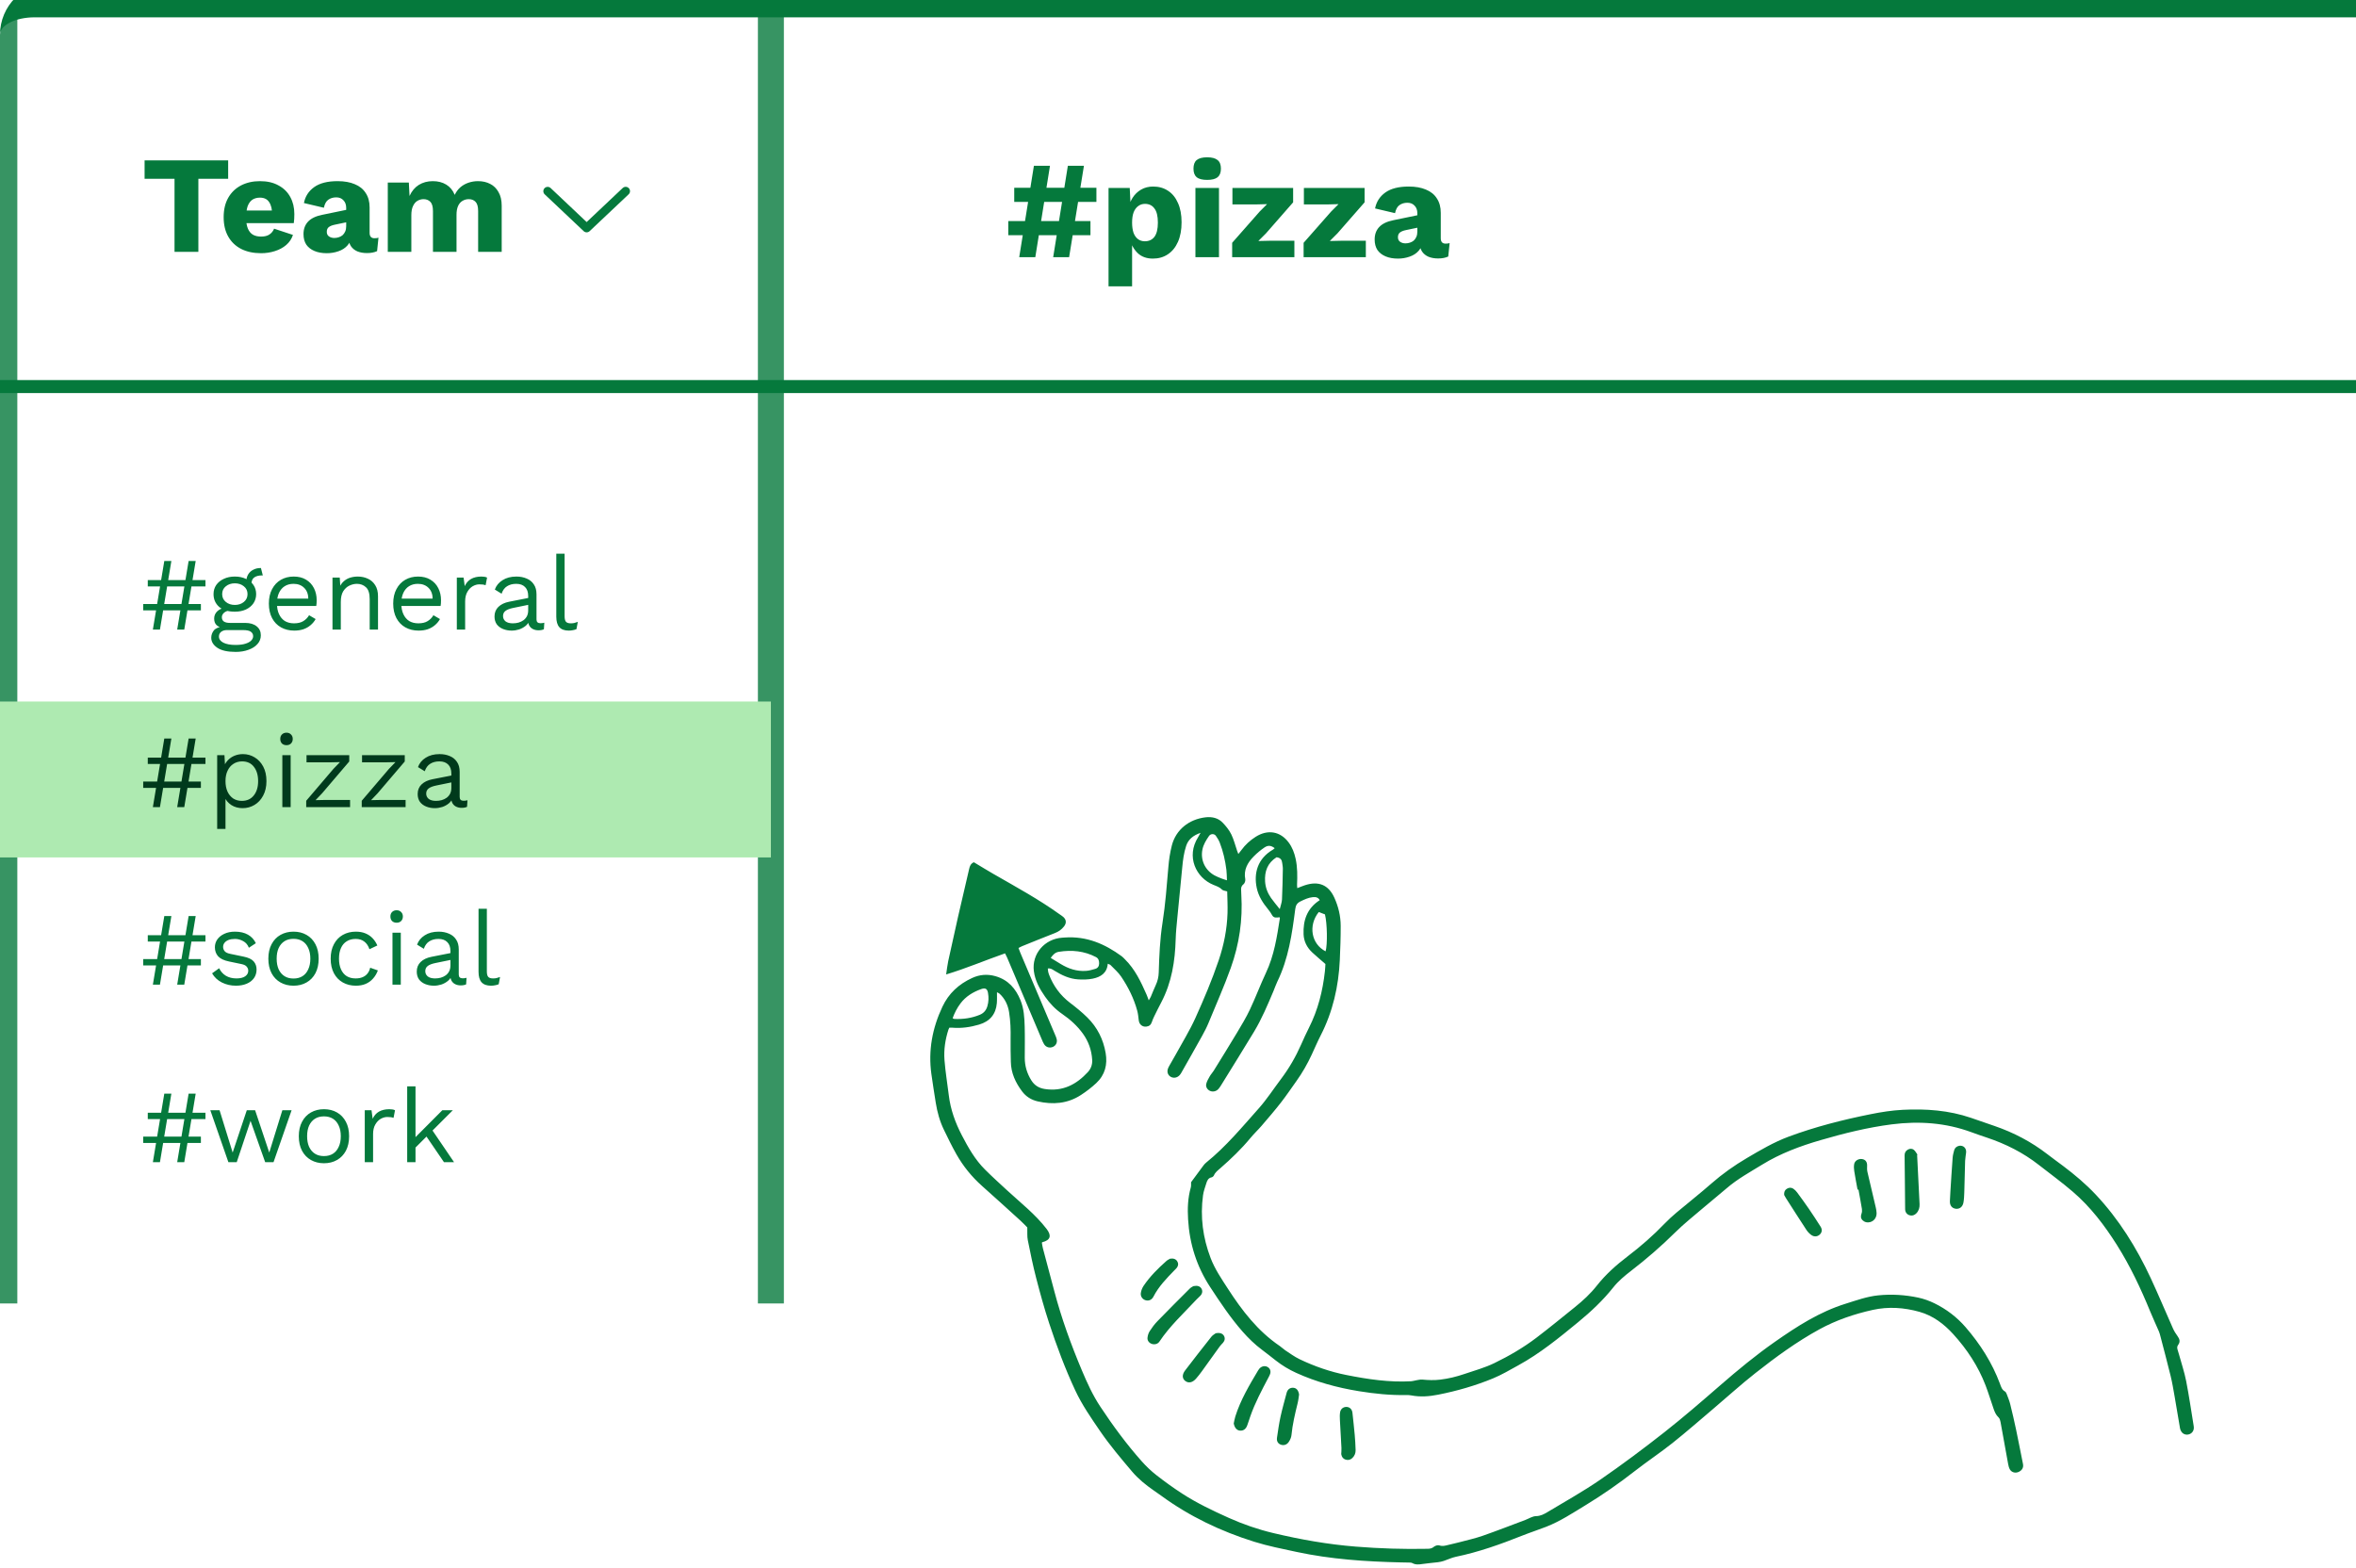 <svg width="544" height="362" viewBox="0 0 544 362" fill="none" xmlns="http://www.w3.org/2000/svg">
<g clip-path="url(#clip0_3274_2383)">
<g opacity="0.8">
<path d="M0 0V-3H-4V0H0ZM178 0H181V-3H178V0ZM0 3H178V-3H0V3ZM175 0V301H181V0H175ZM4 301V0H-4V301H4Z" fill="#05793C" mask="url(#path-3-inside-2_3274_2383)"/>
<rect width="178" height="36" transform="translate(0 162)" fill="#9AE59D"/>
</g>
<path d="M52.682 37.031V41.287H45.802V58.151H40.298V41.287H33.386V37.031H52.682ZM60.283 58.471C58.513 58.471 56.977 58.141 55.675 57.479C54.395 56.818 53.403 55.869 52.699 54.631C51.995 53.394 51.643 51.901 51.643 50.151C51.643 48.402 51.995 46.909 52.699 45.671C53.403 44.434 54.385 43.485 55.643 42.823C56.923 42.162 58.385 41.831 60.027 41.831C61.713 41.831 63.142 42.162 64.315 42.823C65.51 43.463 66.417 44.359 67.035 45.511C67.654 46.642 67.963 47.943 67.963 49.415C67.963 49.799 67.953 50.183 67.931 50.567C67.91 50.951 67.878 51.271 67.835 51.527H55.163V48.615H65.435L62.843 49.607C62.843 48.327 62.609 47.346 62.139 46.663C61.691 45.981 60.987 45.639 60.027 45.639C59.345 45.639 58.758 45.799 58.267 46.119C57.798 46.439 57.435 46.941 57.179 47.623C56.945 48.306 56.827 49.181 56.827 50.247C56.827 51.293 56.966 52.146 57.243 52.807C57.521 53.447 57.915 53.917 58.427 54.215C58.939 54.493 59.558 54.631 60.283 54.631C61.094 54.631 61.734 54.471 62.203 54.151C62.694 53.831 63.057 53.383 63.291 52.807L67.643 54.247C67.345 55.165 66.822 55.943 66.075 56.583C65.35 57.202 64.475 57.671 63.451 57.991C62.449 58.311 61.393 58.471 60.283 58.471ZM79.935 48.007C79.935 47.261 79.721 46.674 79.295 46.247C78.889 45.799 78.335 45.575 77.631 45.575C76.927 45.575 76.319 45.757 75.807 46.119C75.316 46.461 74.975 47.079 74.783 47.975L70.175 46.887C70.473 45.351 71.263 44.125 72.543 43.207C73.823 42.29 75.625 41.831 77.951 41.831C79.508 41.831 80.831 42.066 81.919 42.535C83.028 42.983 83.871 43.666 84.447 44.583C85.044 45.479 85.343 46.589 85.343 47.911V53.767C85.343 54.599 85.716 55.015 86.463 55.015C86.847 55.015 87.156 54.973 87.391 54.887L87.071 57.991C86.431 58.29 85.652 58.439 84.735 58.439C83.903 58.439 83.167 58.311 82.527 58.055C81.887 57.778 81.385 57.373 81.023 56.839C80.66 56.285 80.479 55.591 80.479 54.759V54.567L81.087 54.343C81.087 55.261 80.809 56.029 80.255 56.647C79.721 57.266 79.017 57.725 78.143 58.023C77.289 58.322 76.393 58.471 75.455 58.471C74.367 58.471 73.417 58.301 72.607 57.959C71.796 57.618 71.167 57.127 70.719 56.487C70.292 55.826 70.079 55.015 70.079 54.055C70.079 52.903 70.42 51.954 71.103 51.207C71.807 50.439 72.905 49.906 74.399 49.607L80.447 48.359L80.415 51.239L77.343 51.879C76.703 52.007 76.223 52.199 75.903 52.455C75.604 52.69 75.455 53.053 75.455 53.543C75.455 54.013 75.625 54.365 75.967 54.599C76.308 54.834 76.713 54.951 77.183 54.951C77.545 54.951 77.887 54.898 78.207 54.791C78.548 54.685 78.847 54.525 79.103 54.311C79.359 54.077 79.561 53.789 79.711 53.447C79.86 53.106 79.935 52.701 79.935 52.231V48.007ZM89.538 58.151V42.151H94.402L94.562 45.255C95.074 44.125 95.789 43.271 96.706 42.695C97.645 42.119 98.722 41.831 99.938 41.831C101.133 41.831 102.167 42.098 103.042 42.631C103.917 43.165 104.567 43.954 104.994 44.999C105.335 44.295 105.773 43.709 106.306 43.239C106.861 42.77 107.49 42.418 108.194 42.183C108.898 41.949 109.623 41.831 110.37 41.831C111.437 41.831 112.375 42.045 113.186 42.471C113.997 42.877 114.637 43.506 115.106 44.359C115.597 45.191 115.842 46.237 115.842 47.495V58.151H110.402V48.743C110.402 47.719 110.199 47.005 109.794 46.599C109.41 46.194 108.887 45.991 108.226 45.991C107.693 45.991 107.202 46.13 106.754 46.407C106.327 46.663 105.997 47.058 105.762 47.591C105.527 48.125 105.41 48.797 105.41 49.607V58.151H99.97V48.743C99.97 47.719 99.767 47.005 99.362 46.599C98.957 46.194 98.434 45.991 97.794 45.991C97.303 45.991 96.834 46.119 96.386 46.375C95.959 46.631 95.618 47.037 95.362 47.591C95.106 48.125 94.978 48.829 94.978 49.703V58.151H89.538Z" fill="#05793C"/>
<path d="M45.186 129.54L42.546 145.38H40.914L43.554 129.54H45.186ZM46.386 139.476V140.94H33.066V139.476H46.386ZM39.57 129.54L36.93 145.38H35.298L37.938 129.54H39.57ZM47.442 133.956V135.42H34.122V133.956H47.442ZM60.25 131.172L60.682 132.876C60.666 132.876 60.642 132.876 60.61 132.876C60.578 132.876 60.546 132.876 60.514 132.876C59.73 132.876 59.122 133.036 58.69 133.356C58.274 133.66 58.066 134.156 58.066 134.844L56.89 134.244C56.89 133.62 57.034 133.076 57.322 132.612C57.61 132.148 58.002 131.796 58.498 131.556C58.994 131.3 59.538 131.172 60.13 131.172C60.146 131.172 60.162 131.172 60.178 131.172C60.21 131.172 60.234 131.172 60.25 131.172ZM56.602 143.844C57.738 143.844 58.626 144.108 59.266 144.636C59.906 145.148 60.226 145.836 60.226 146.7C60.226 147.484 59.962 148.164 59.434 148.74C58.922 149.316 58.226 149.756 57.346 150.06C56.482 150.38 55.506 150.54 54.418 150.54C52.53 150.54 51.114 150.22 50.17 149.58C49.242 148.94 48.778 148.172 48.778 147.276C48.778 146.636 48.986 146.06 49.402 145.548C49.834 145.052 50.554 144.772 51.562 144.708L51.394 145.068C50.85 144.924 50.386 144.684 50.002 144.348C49.634 143.996 49.45 143.492 49.45 142.836C49.45 142.18 49.69 141.62 50.17 141.156C50.666 140.676 51.394 140.38 52.354 140.268L53.626 140.916H53.386C52.602 140.996 52.042 141.196 51.706 141.516C51.386 141.82 51.226 142.156 51.226 142.524C51.226 142.972 51.386 143.308 51.706 143.532C52.042 143.74 52.506 143.844 53.098 143.844H56.602ZM54.394 148.932C55.322 148.932 56.082 148.836 56.674 148.644C57.282 148.452 57.73 148.204 58.018 147.9C58.306 147.596 58.45 147.268 58.45 146.916C58.45 146.484 58.274 146.14 57.922 145.884C57.586 145.628 56.97 145.5 56.074 145.5H52.378C51.866 145.5 51.434 145.628 51.082 145.884C50.73 146.156 50.554 146.524 50.554 146.988C50.554 147.58 50.89 148.052 51.562 148.404C52.25 148.756 53.194 148.932 54.394 148.932ZM54.226 133.14C55.186 133.14 56.034 133.316 56.77 133.668C57.522 134.004 58.106 134.476 58.522 135.084C58.938 135.692 59.146 136.396 59.146 137.196C59.146 137.98 58.938 138.684 58.522 139.308C58.106 139.916 57.522 140.396 56.77 140.748C56.034 141.084 55.186 141.252 54.226 141.252C52.642 141.252 51.426 140.876 50.578 140.124C49.73 139.356 49.306 138.38 49.306 137.196C49.306 136.396 49.514 135.692 49.93 135.084C50.362 134.476 50.946 134.004 51.682 133.668C52.418 133.316 53.266 133.14 54.226 133.14ZM54.226 134.7C53.394 134.7 52.698 134.932 52.138 135.396C51.578 135.844 51.298 136.444 51.298 137.196C51.298 137.932 51.578 138.532 52.138 138.996C52.698 139.46 53.394 139.692 54.226 139.692C55.058 139.692 55.754 139.46 56.314 138.996C56.874 138.532 57.154 137.932 57.154 137.196C57.154 136.444 56.874 135.844 56.314 135.396C55.754 134.932 55.058 134.7 54.226 134.7ZM67.936 145.62C66.799 145.62 65.784 145.372 64.888 144.876C64.007 144.38 63.319 143.668 62.824 142.74C62.328 141.796 62.08 140.676 62.08 139.38C62.08 138.084 62.328 136.972 62.824 136.044C63.319 135.1 63.999 134.38 64.864 133.884C65.728 133.388 66.712 133.14 67.816 133.14C68.936 133.14 69.888 133.38 70.671 133.86C71.472 134.34 72.079 134.996 72.496 135.828C72.912 136.644 73.12 137.564 73.12 138.588C73.12 138.86 73.112 139.108 73.096 139.332C73.079 139.556 73.055 139.756 73.023 139.932H63.328V138.228H72.183L71.2 138.42C71.2 137.268 70.879 136.38 70.24 135.756C69.615 135.132 68.791 134.82 67.767 134.82C66.984 134.82 66.303 135.004 65.728 135.372C65.168 135.724 64.728 136.244 64.407 136.932C64.103 137.604 63.952 138.42 63.952 139.38C63.952 140.324 64.112 141.14 64.431 141.828C64.751 142.516 65.2 143.044 65.775 143.412C66.368 143.764 67.072 143.94 67.888 143.94C68.767 143.94 69.48 143.772 70.023 143.436C70.584 143.1 71.031 142.644 71.368 142.068L72.879 142.956C72.576 143.5 72.183 143.972 71.704 144.372C71.24 144.772 70.688 145.084 70.047 145.308C69.424 145.516 68.719 145.62 67.936 145.62ZM76.771 145.38V133.38H78.451L78.619 136.068L78.307 135.804C78.563 135.164 78.907 134.652 79.339 134.268C79.771 133.868 80.267 133.58 80.827 133.404C81.403 133.228 81.995 133.14 82.603 133.14C83.467 133.14 84.251 133.308 84.955 133.644C85.659 133.964 86.219 134.46 86.635 135.132C87.067 135.804 87.283 136.66 87.283 137.7V145.38H85.363V138.372C85.363 137.044 85.075 136.124 84.499 135.612C83.939 135.084 83.243 134.82 82.411 134.82C81.835 134.82 81.259 134.956 80.683 135.228C80.107 135.5 79.627 135.94 79.243 136.548C78.875 137.156 78.691 137.972 78.691 138.996V145.38H76.771ZM96.646 145.62C95.51 145.62 94.494 145.372 93.598 144.876C92.718 144.38 92.03 143.668 91.534 142.74C91.038 141.796 90.79 140.676 90.79 139.38C90.79 138.084 91.038 136.972 91.534 136.044C92.03 135.1 92.71 134.38 93.574 133.884C94.438 133.388 95.422 133.14 96.526 133.14C97.646 133.14 98.598 133.38 99.382 133.86C100.182 134.34 100.79 134.996 101.206 135.828C101.622 136.644 101.83 137.564 101.83 138.588C101.83 138.86 101.822 139.108 101.806 139.332C101.79 139.556 101.766 139.756 101.734 139.932H92.038V138.228H100.894L99.91 138.42C99.91 137.268 99.59 136.38 98.95 135.756C98.326 135.132 97.502 134.82 96.478 134.82C95.694 134.82 95.014 135.004 94.438 135.372C93.878 135.724 93.438 136.244 93.118 136.932C92.814 137.604 92.662 138.42 92.662 139.38C92.662 140.324 92.822 141.14 93.142 141.828C93.462 142.516 93.91 143.044 94.486 143.412C95.078 143.764 95.782 143.94 96.598 143.94C97.478 143.94 98.19 143.772 98.734 143.436C99.294 143.1 99.742 142.644 100.078 142.068L101.59 142.956C101.286 143.5 100.894 143.972 100.414 144.372C99.95 144.772 99.398 145.084 98.758 145.308C98.134 145.516 97.43 145.62 96.646 145.62ZM105.482 145.38V133.38H107.042L107.306 135.348C107.642 134.612 108.13 134.06 108.77 133.692C109.426 133.324 110.218 133.14 111.146 133.14C111.354 133.14 111.578 133.156 111.818 133.188C112.074 133.22 112.29 133.284 112.466 133.38L112.13 135.132C111.954 135.068 111.762 135.02 111.554 134.988C111.346 134.956 111.05 134.94 110.666 134.94C110.17 134.94 109.666 135.084 109.154 135.372C108.658 135.66 108.242 136.1 107.906 136.692C107.57 137.268 107.402 138.004 107.402 138.9V145.38H105.482ZM121.959 137.628C121.959 136.732 121.719 136.044 121.239 135.564C120.759 135.068 120.079 134.82 119.199 134.82C118.367 134.82 117.663 135.004 117.087 135.372C116.511 135.724 116.087 136.3 115.815 137.1L114.255 136.14C114.575 135.244 115.167 134.524 116.031 133.98C116.895 133.42 117.967 133.14 119.247 133.14C120.111 133.14 120.895 133.292 121.599 133.596C122.303 133.884 122.855 134.332 123.255 134.94C123.671 135.532 123.879 136.3 123.879 137.244V143.052C123.879 143.628 124.183 143.916 124.791 143.916C125.095 143.916 125.391 143.876 125.679 143.796L125.583 145.308C125.263 145.468 124.847 145.548 124.335 145.548C123.871 145.548 123.455 145.46 123.087 145.284C122.719 145.108 122.431 144.844 122.223 144.492C122.015 144.124 121.911 143.668 121.911 143.124V142.884L122.391 142.956C122.199 143.58 121.871 144.092 121.407 144.492C120.943 144.876 120.423 145.164 119.847 145.356C119.271 145.532 118.703 145.62 118.143 145.62C117.439 145.62 116.783 145.5 116.175 145.26C115.567 145.02 115.079 144.66 114.711 144.18C114.359 143.684 114.183 143.076 114.183 142.356C114.183 141.46 114.479 140.724 115.071 140.148C115.679 139.556 116.519 139.156 117.591 138.948L122.343 138.012V139.596L118.479 140.388C117.695 140.548 117.111 140.772 116.727 141.06C116.343 141.348 116.151 141.748 116.151 142.26C116.151 142.756 116.343 143.164 116.727 143.484C117.127 143.788 117.687 143.94 118.407 143.94C118.871 143.94 119.311 143.884 119.727 143.772C120.159 143.644 120.543 143.46 120.879 143.22C121.215 142.964 121.479 142.652 121.671 142.284C121.863 141.9 121.959 141.452 121.959 140.94V137.628ZM130.369 127.86V142.332C130.369 142.94 130.481 143.364 130.705 143.604C130.929 143.828 131.289 143.94 131.785 143.94C132.105 143.94 132.369 143.916 132.577 143.868C132.785 143.82 133.065 143.732 133.417 143.604L133.105 145.284C132.849 145.396 132.569 145.476 132.265 145.524C131.961 145.588 131.649 145.62 131.329 145.62C130.353 145.62 129.625 145.356 129.145 144.828C128.681 144.3 128.449 143.492 128.449 142.404V127.86H130.369ZM45.186 211.54L42.546 227.38H40.914L43.554 211.54H45.186ZM46.386 221.476V222.94H33.066V221.476H46.386ZM39.57 211.54L36.93 227.38H35.298L37.938 211.54H39.57ZM47.442 215.956V217.42H34.122V215.956H47.442ZM54.466 227.62C53.298 227.62 52.218 227.372 51.226 226.876C50.25 226.38 49.498 225.676 48.97 224.764L50.602 223.588C50.954 224.324 51.466 224.9 52.138 225.316C52.826 225.732 53.65 225.94 54.61 225.94C55.458 225.94 56.122 225.78 56.602 225.46C57.082 225.124 57.322 224.692 57.322 224.164C57.322 223.828 57.21 223.524 56.986 223.252C56.778 222.964 56.37 222.756 55.762 222.628L52.882 222.028C51.714 221.788 50.874 221.388 50.362 220.828C49.866 220.268 49.618 219.572 49.618 218.74C49.618 218.084 49.802 217.484 50.17 216.94C50.554 216.396 51.09 215.964 51.778 215.644C52.482 215.308 53.306 215.14 54.25 215.14C55.434 215.14 56.434 215.372 57.25 215.836C58.066 216.3 58.674 216.956 59.074 217.804L57.466 218.86C57.194 218.156 56.754 217.644 56.146 217.324C55.538 216.988 54.906 216.82 54.25 216.82C53.674 216.82 53.178 216.9 52.762 217.06C52.362 217.22 52.05 217.444 51.826 217.732C51.618 218.004 51.514 218.316 51.514 218.668C51.514 219.02 51.634 219.348 51.874 219.652C52.114 219.94 52.562 220.148 53.218 220.276L56.218 220.9C57.338 221.124 58.122 221.492 58.57 222.004C59.018 222.516 59.242 223.14 59.242 223.876C59.242 224.628 59.042 225.292 58.642 225.868C58.242 226.428 57.682 226.86 56.962 227.164C56.242 227.468 55.41 227.62 54.466 227.62ZM67.77 215.14C68.906 215.14 69.906 215.388 70.77 215.884C71.65 216.38 72.338 217.1 72.834 218.044C73.33 218.972 73.578 220.084 73.578 221.38C73.578 222.676 73.33 223.796 72.834 224.74C72.338 225.668 71.65 226.38 70.77 226.876C69.906 227.372 68.906 227.62 67.77 227.62C66.65 227.62 65.65 227.372 64.77 226.876C63.89 226.38 63.202 225.668 62.706 224.74C62.21 223.796 61.962 222.676 61.962 221.38C61.962 220.084 62.21 218.972 62.706 218.044C63.202 217.1 63.89 216.38 64.77 215.884C65.65 215.388 66.65 215.14 67.77 215.14ZM67.77 216.796C66.954 216.796 66.258 216.98 65.682 217.348C65.106 217.716 64.658 218.244 64.338 218.932C64.034 219.604 63.882 220.42 63.882 221.38C63.882 222.324 64.034 223.14 64.338 223.828C64.658 224.516 65.106 225.044 65.682 225.412C66.258 225.78 66.954 225.964 67.77 225.964C68.586 225.964 69.282 225.78 69.858 225.412C70.434 225.044 70.874 224.516 71.178 223.828C71.498 223.14 71.658 222.324 71.658 221.38C71.658 220.42 71.498 219.604 71.178 218.932C70.874 218.244 70.434 217.716 69.858 217.348C69.282 216.98 68.586 216.796 67.77 216.796ZM82.161 215.14C82.993 215.14 83.721 215.268 84.345 215.524C84.985 215.78 85.537 216.148 86.001 216.628C86.465 217.108 86.841 217.676 87.129 218.332L85.305 219.196C85.049 218.428 84.657 217.844 84.129 217.444C83.617 217.028 82.945 216.82 82.113 216.82C81.313 216.82 80.625 217.004 80.049 217.372C79.473 217.724 79.033 218.244 78.729 218.932C78.425 219.604 78.273 220.42 78.273 221.38C78.273 222.324 78.425 223.14 78.729 223.828C79.033 224.516 79.473 225.044 80.049 225.412C80.625 225.764 81.313 225.94 82.113 225.94C82.737 225.94 83.273 225.844 83.721 225.652C84.185 225.46 84.561 225.18 84.849 224.812C85.153 224.444 85.361 223.996 85.473 223.468L87.249 224.092C86.977 224.828 86.601 225.46 86.121 225.988C85.657 226.516 85.089 226.924 84.417 227.212C83.761 227.484 83.009 227.62 82.161 227.62C81.041 227.62 80.041 227.372 79.161 226.876C78.281 226.38 77.593 225.668 77.097 224.74C76.601 223.796 76.353 222.676 76.353 221.38C76.353 220.084 76.601 218.972 77.097 218.044C77.593 217.1 78.281 216.38 79.161 215.884C80.041 215.388 81.041 215.14 82.161 215.14ZM91.583 213.076C91.151 213.076 90.799 212.948 90.527 212.692C90.271 212.42 90.143 212.068 90.143 211.636C90.143 211.204 90.271 210.86 90.527 210.604C90.799 210.332 91.151 210.196 91.583 210.196C92.015 210.196 92.359 210.332 92.615 210.604C92.887 210.86 93.023 211.204 93.023 211.636C93.023 212.068 92.887 212.42 92.615 212.692C92.359 212.948 92.015 213.076 91.583 213.076ZM92.543 215.38V227.38H90.623V215.38H92.543ZM104.006 219.628C104.006 218.732 103.766 218.044 103.286 217.564C102.806 217.068 102.126 216.82 101.246 216.82C100.414 216.82 99.71 217.004 99.134 217.372C98.558 217.724 98.134 218.3 97.862 219.1L96.302 218.14C96.622 217.244 97.214 216.524 98.078 215.98C98.942 215.42 100.014 215.14 101.294 215.14C102.158 215.14 102.942 215.292 103.646 215.596C104.35 215.884 104.902 216.332 105.302 216.94C105.718 217.532 105.926 218.3 105.926 219.244V225.052C105.926 225.628 106.23 225.916 106.838 225.916C107.142 225.916 107.438 225.876 107.726 225.796L107.63 227.308C107.31 227.468 106.894 227.548 106.382 227.548C105.918 227.548 105.502 227.46 105.134 227.284C104.766 227.108 104.478 226.844 104.27 226.492C104.062 226.124 103.958 225.668 103.958 225.124V224.884L104.438 224.956C104.246 225.58 103.918 226.092 103.454 226.492C102.99 226.876 102.47 227.164 101.894 227.356C101.318 227.532 100.75 227.62 100.19 227.62C99.486 227.62 98.83 227.5 98.222 227.26C97.614 227.02 97.126 226.66 96.758 226.18C96.406 225.684 96.23 225.076 96.23 224.356C96.23 223.46 96.526 222.724 97.118 222.148C97.726 221.556 98.566 221.156 99.638 220.948L104.39 220.012V221.596L100.526 222.388C99.742 222.548 99.158 222.772 98.774 223.06C98.39 223.348 98.198 223.748 98.198 224.26C98.198 224.756 98.39 225.164 98.774 225.484C99.174 225.788 99.734 225.94 100.454 225.94C100.918 225.94 101.358 225.884 101.774 225.772C102.206 225.644 102.59 225.46 102.926 225.22C103.262 224.964 103.526 224.652 103.718 224.284C103.91 223.9 104.006 223.452 104.006 222.94V219.628ZM112.415 209.86V224.332C112.415 224.94 112.527 225.364 112.751 225.604C112.975 225.828 113.335 225.94 113.831 225.94C114.151 225.94 114.415 225.916 114.623 225.868C114.831 225.82 115.111 225.732 115.463 225.604L115.151 227.284C114.895 227.396 114.615 227.476 114.311 227.524C114.007 227.588 113.695 227.62 113.375 227.62C112.399 227.62 111.671 227.356 111.191 226.828C110.727 226.3 110.495 225.492 110.495 224.404V209.86H112.415ZM45.186 252.54L42.546 268.38H40.914L43.554 252.54H45.186ZM46.386 262.476V263.94H33.066V262.476H46.386ZM39.57 252.54L36.93 268.38H35.298L37.938 252.54H39.57ZM47.442 256.956V258.42H34.122V256.956H47.442ZM65.194 256.38H67.33L63.154 268.38H61.234L57.85 258.828L54.658 268.38H52.738L48.562 256.38H50.698L53.722 266.148L56.986 256.38H58.906L62.17 266.148L65.194 256.38ZM74.802 256.14C75.938 256.14 76.938 256.388 77.802 256.884C78.682 257.38 79.37 258.1 79.866 259.044C80.362 259.972 80.61 261.084 80.61 262.38C80.61 263.676 80.362 264.796 79.866 265.74C79.37 266.668 78.682 267.38 77.802 267.876C76.938 268.372 75.938 268.62 74.802 268.62C73.682 268.62 72.682 268.372 71.802 267.876C70.922 267.38 70.234 266.668 69.738 265.74C69.242 264.796 68.994 263.676 68.994 262.38C68.994 261.084 69.242 259.972 69.738 259.044C70.234 258.1 70.922 257.38 71.802 256.884C72.682 256.388 73.682 256.14 74.802 256.14ZM74.802 257.796C73.986 257.796 73.29 257.98 72.714 258.348C72.138 258.716 71.69 259.244 71.37 259.932C71.066 260.604 70.914 261.42 70.914 262.38C70.914 263.324 71.066 264.14 71.37 264.828C71.69 265.516 72.138 266.044 72.714 266.412C73.29 266.78 73.986 266.964 74.802 266.964C75.618 266.964 76.314 266.78 76.89 266.412C77.466 266.044 77.906 265.516 78.21 264.828C78.53 264.14 78.69 263.324 78.69 262.38C78.69 261.42 78.53 260.604 78.21 259.932C77.906 259.244 77.466 258.716 76.89 258.348C76.314 257.98 75.618 257.796 74.802 257.796ZM84.224 268.38V256.38H85.784L86.048 258.348C86.384 257.612 86.872 257.06 87.512 256.692C88.168 256.324 88.96 256.14 89.888 256.14C90.096 256.14 90.32 256.156 90.56 256.188C90.816 256.22 91.032 256.284 91.208 256.38L90.872 258.132C90.696 258.068 90.504 258.02 90.296 257.988C90.088 257.956 89.792 257.94 89.408 257.94C88.912 257.94 88.408 258.084 87.896 258.372C87.4 258.66 86.984 259.1 86.648 259.692C86.312 260.268 86.144 261.004 86.144 261.9V268.38H84.224ZM104.557 256.38L99.373 261.564L98.917 262.02L94.981 265.956V263.556L102.133 256.38H104.557ZM95.941 250.86V268.38H94.021V250.86H95.941ZM99.541 260.58L104.845 268.38H102.517L97.933 261.66L99.541 260.58Z" fill="#05793C"/>
<path d="M45.186 170.54L42.546 186.38H40.914L43.554 170.54H45.186ZM46.386 180.476V181.94H33.066V180.476H46.386ZM39.57 170.54L36.93 186.38H35.298L37.938 170.54H39.57ZM47.442 174.956V176.42H34.122V174.956H47.442ZM50.146 191.42V174.38H51.826L51.994 177.308L51.73 176.972C51.938 176.412 52.25 175.924 52.666 175.508C53.082 175.076 53.586 174.74 54.178 174.5C54.77 174.26 55.41 174.14 56.098 174.14C57.074 174.14 57.97 174.388 58.786 174.884C59.618 175.38 60.282 176.092 60.778 177.02C61.274 177.948 61.522 179.068 61.522 180.38C61.522 181.676 61.266 182.796 60.754 183.74C60.258 184.668 59.594 185.38 58.762 185.876C57.93 186.372 57.018 186.62 56.026 186.62C55.034 186.62 54.162 186.38 53.41 185.9C52.674 185.404 52.146 184.78 51.826 184.028L52.066 183.668V191.42H50.146ZM55.834 184.94C57.018 184.94 57.938 184.524 58.594 183.692C59.266 182.86 59.602 181.756 59.602 180.38C59.602 179.004 59.274 177.9 58.618 177.068C57.978 176.236 57.074 175.82 55.906 175.82C55.138 175.82 54.466 176.012 53.89 176.396C53.314 176.764 52.866 177.292 52.546 177.98C52.226 178.652 52.066 179.452 52.066 180.38C52.066 181.292 52.218 182.092 52.522 182.78C52.842 183.468 53.282 184.004 53.842 184.388C54.418 184.756 55.082 184.94 55.834 184.94ZM66.153 172.076C65.721 172.076 65.369 171.948 65.097 171.692C64.841 171.42 64.713 171.068 64.713 170.636C64.713 170.204 64.841 169.86 65.097 169.604C65.369 169.332 65.721 169.196 66.153 169.196C66.585 169.196 66.929 169.332 67.185 169.604C67.457 169.86 67.593 170.204 67.593 170.636C67.593 171.068 67.457 171.42 67.185 171.692C66.929 171.948 66.585 172.076 66.153 172.076ZM67.113 174.38V186.38H65.193V174.38H67.113ZM70.704 186.38V184.916L76.992 177.548L78.504 175.988L76.368 176.036H70.776V174.38H80.64V175.844L74.352 183.212L72.864 184.772L75.192 184.724H80.832V186.38H70.704ZM83.524 186.38V184.916L89.812 177.548L91.324 175.988L89.188 176.036H83.596V174.38H93.46V175.844L87.172 183.212L85.684 184.772L88.012 184.724H93.652V186.38H83.524ZM104.217 178.628C104.217 177.732 103.977 177.044 103.497 176.564C103.017 176.068 102.337 175.82 101.457 175.82C100.625 175.82 99.921 176.004 99.345 176.372C98.769 176.724 98.345 177.3 98.073 178.1L96.513 177.14C96.833 176.244 97.425 175.524 98.289 174.98C99.153 174.42 100.225 174.14 101.505 174.14C102.369 174.14 103.153 174.292 103.857 174.596C104.561 174.884 105.113 175.332 105.513 175.94C105.929 176.532 106.137 177.3 106.137 178.244V184.052C106.137 184.628 106.441 184.916 107.049 184.916C107.353 184.916 107.649 184.876 107.937 184.796L107.841 186.308C107.521 186.468 107.105 186.548 106.593 186.548C106.129 186.548 105.713 186.46 105.345 186.284C104.977 186.108 104.689 185.844 104.481 185.492C104.273 185.124 104.169 184.668 104.169 184.124V183.884L104.649 183.956C104.457 184.58 104.129 185.092 103.665 185.492C103.201 185.876 102.681 186.164 102.105 186.356C101.529 186.532 100.961 186.62 100.401 186.62C99.697 186.62 99.041 186.5 98.433 186.26C97.825 186.02 97.337 185.66 96.969 185.18C96.617 184.684 96.441 184.076 96.441 183.356C96.441 182.46 96.737 181.724 97.329 181.148C97.937 180.556 98.777 180.156 99.849 179.948L104.601 179.012V180.596L100.737 181.388C99.953 181.548 99.369 181.772 98.985 182.06C98.601 182.348 98.409 182.748 98.409 183.26C98.409 183.756 98.601 184.164 98.985 184.484C99.385 184.788 99.945 184.94 100.665 184.94C101.129 184.94 101.569 184.884 101.985 184.772C102.417 184.644 102.801 184.46 103.137 184.22C103.473 183.964 103.737 183.652 103.929 183.284C104.121 182.9 104.217 182.452 104.217 181.94V178.628Z" fill="#003A1C"/>
<path d="M250.282 38.276L246.858 59.397H243.178L246.57 38.276H250.282ZM251.786 51.044V54.309H232.81V51.044H251.786ZM242.442 38.276L239.05 59.397H235.338L238.73 38.276H242.442ZM253.162 43.364V46.629H234.186V43.364H253.162ZM255.961 66.117V43.397H260.857L261.145 49.188L260.505 48.517C260.654 47.45 260.985 46.511 261.497 45.7C262.009 44.89 262.67 44.25 263.481 43.781C264.291 43.311 265.219 43.077 266.265 43.077C267.587 43.077 268.739 43.407 269.721 44.069C270.702 44.709 271.459 45.647 271.993 46.885C272.547 48.1 272.825 49.583 272.825 51.333C272.825 53.082 272.547 54.586 271.993 55.844C271.438 57.103 270.659 58.063 269.657 58.724C268.675 59.386 267.523 59.717 266.201 59.717C264.75 59.717 263.577 59.29 262.681 58.437C261.785 57.562 261.187 56.463 260.889 55.141L261.401 54.373V66.117H255.961ZM264.345 55.717C265.283 55.717 266.019 55.375 266.553 54.693C267.086 53.989 267.353 52.89 267.353 51.397C267.353 49.903 267.086 48.815 266.553 48.133C266.041 47.428 265.315 47.077 264.377 47.077C263.779 47.077 263.257 47.247 262.809 47.589C262.361 47.908 262.009 48.389 261.753 49.029C261.518 49.669 261.401 50.458 261.401 51.397C261.401 52.292 261.507 53.071 261.721 53.733C261.955 54.373 262.297 54.863 262.745 55.205C263.193 55.546 263.726 55.717 264.345 55.717ZM278.743 41.541C277.634 41.541 276.823 41.338 276.311 40.932C275.821 40.506 275.575 39.844 275.575 38.949C275.575 38.031 275.821 37.37 276.311 36.965C276.823 36.538 277.634 36.325 278.743 36.325C279.831 36.325 280.631 36.538 281.143 36.965C281.655 37.37 281.911 38.031 281.911 38.949C281.911 39.844 281.655 40.506 281.143 40.932C280.631 41.338 279.831 41.541 278.743 41.541ZM281.463 43.397V59.397H276.023V43.397H281.463ZM284.504 59.397V56.069L290.872 48.837L292.568 47.141L290.04 47.205H284.568V43.397H298.584V46.724L292.312 53.892L290.552 55.653L293.368 55.589H298.872V59.397H284.504ZM301.004 59.397V56.069L307.372 48.837L309.068 47.141L306.54 47.205H301.068V43.397H315.084V46.724L308.812 53.892L307.052 55.653L309.868 55.589H315.372V59.397H301.004ZM327.264 49.252C327.264 48.506 327.05 47.919 326.624 47.492C326.218 47.044 325.664 46.821 324.96 46.821C324.256 46.821 323.648 47.002 323.136 47.364C322.645 47.706 322.304 48.325 322.112 49.221L317.504 48.133C317.802 46.596 318.592 45.37 319.872 44.453C321.152 43.535 322.954 43.077 325.28 43.077C326.837 43.077 328.16 43.311 329.248 43.781C330.357 44.228 331.2 44.911 331.776 45.828C332.373 46.724 332.672 47.834 332.672 49.157V55.013C332.672 55.844 333.045 56.261 333.792 56.261C334.176 56.261 334.485 56.218 334.72 56.133L334.4 59.236C333.76 59.535 332.981 59.684 332.064 59.684C331.232 59.684 330.496 59.556 329.856 59.3C329.216 59.023 328.714 58.618 328.352 58.084C327.989 57.53 327.808 56.837 327.808 56.005V55.812L328.416 55.589C328.416 56.506 328.138 57.274 327.584 57.892C327.05 58.511 326.346 58.97 325.472 59.269C324.618 59.567 323.722 59.717 322.784 59.717C321.696 59.717 320.746 59.546 319.936 59.205C319.125 58.863 318.496 58.373 318.048 57.733C317.621 57.071 317.408 56.261 317.408 55.3C317.408 54.148 317.749 53.199 318.432 52.453C319.136 51.684 320.234 51.151 321.728 50.852L327.776 49.605L327.744 52.484L324.672 53.124C324.032 53.252 323.552 53.444 323.232 53.7C322.933 53.935 322.784 54.298 322.784 54.788C322.784 55.258 322.954 55.61 323.296 55.844C323.637 56.079 324.042 56.197 324.512 56.197C324.874 56.197 325.216 56.143 325.536 56.036C325.877 55.93 326.176 55.77 326.432 55.556C326.688 55.322 326.89 55.034 327.04 54.693C327.189 54.351 327.264 53.946 327.264 53.477V49.252Z" fill="#05793C"/>
<path d="M127.144 43.424C127.049 43.334 126.937 43.263 126.814 43.217C126.691 43.17 126.56 43.148 126.429 43.151C126.298 43.155 126.168 43.184 126.049 43.238C125.929 43.292 125.82 43.369 125.73 43.464C125.64 43.559 125.57 43.672 125.523 43.794C125.476 43.917 125.454 44.048 125.457 44.179C125.461 44.311 125.491 44.44 125.544 44.56C125.598 44.68 125.675 44.788 125.77 44.878L134.77 53.378C134.956 53.554 135.202 53.651 135.457 53.651C135.713 53.651 135.959 53.554 136.144 53.378L145.145 44.878C145.243 44.788 145.322 44.68 145.377 44.56C145.432 44.44 145.463 44.309 145.468 44.177C145.473 44.045 145.451 43.913 145.404 43.789C145.358 43.665 145.287 43.551 145.196 43.455C145.105 43.359 144.996 43.281 144.875 43.228C144.754 43.174 144.623 43.145 144.491 43.142C144.358 43.139 144.226 43.162 144.103 43.211C143.98 43.259 143.867 43.332 143.772 43.424L135.457 51.276L127.144 43.424Z" fill="#05793C"/>
<path d="M0 89.266L563.441 89.266" stroke="#05793C" stroke-width="3"/>
<path d="M240.541 286.973C240.642 286.886 240.667 286.852 240.693 286.847C242.579 286.377 242.832 285.317 241.674 283.802C239.05 280.381 235.632 277.736 232.485 274.826C230.793 273.262 229.082 271.718 227.456 270.094C225.142 267.795 223.57 265.009 222.092 262.168C220.573 259.252 219.476 256.209 219.079 252.94C218.748 250.219 218.291 247.511 218.08 244.78C217.899 242.41 218.256 240.041 219 237.744C219.039 237.617 219.112 237.496 219.196 237.318C219.425 237.315 219.663 237.293 219.896 237.316C221.998 237.495 224.049 237.198 226.069 236.601C228.6 235.851 229.944 234.177 230.166 231.677C230.236 230.869 230.192 230.056 230.2 229.13C230.434 229.26 230.649 229.333 230.8 229.469C232.056 230.635 232.73 232.078 232.998 233.737C233.327 235.784 233.389 237.84 233.347 239.916C233.31 241.677 233.377 243.44 233.403 245.198C233.446 247.77 234.475 249.991 236.001 252.024C236.899 253.221 238.111 253.991 239.6 254.332C243.102 255.131 246.484 254.873 249.57 252.871C250.827 252.055 252.034 251.132 253.125 250.113C255.171 248.2 255.746 245.814 255.296 243.174C254.757 240.016 253.375 237.239 251.07 234.965C249.83 233.74 248.458 232.629 247.063 231.566C244.803 229.841 243.231 227.671 242.23 225.087C242.13 224.834 242.065 224.571 242.008 224.306C241.968 224.111 241.963 223.91 241.939 223.652C242.591 223.534 243.026 223.877 243.486 224.164C245.154 225.195 246.921 226.037 248.941 226.162C250.054 226.232 251.213 226.216 252.305 225.997C254.153 225.62 255.61 224.712 255.784 222.548C256.059 222.679 256.306 222.729 256.445 222.876C257.274 223.737 258.213 224.538 258.869 225.512C260.517 227.949 261.819 230.564 262.588 233.4C262.779 234.109 262.851 234.857 262.934 235.59C263.04 236.551 263.75 237.175 264.686 237.066C265.368 236.99 265.754 236.641 265.963 236.006C266.107 235.563 266.298 235.129 266.504 234.704C267.031 233.625 267.564 232.548 268.126 231.484C270.556 226.87 271.321 221.938 271.465 216.87C271.512 215.244 271.681 213.623 271.838 212.004C272.212 208.085 272.622 204.171 272.986 200.249C273.14 198.588 273.354 196.941 273.882 195.341C274.38 193.824 275.488 192.927 277.213 192.315C276.951 192.779 276.802 193.072 276.628 193.349C273.843 197.786 276.119 202.68 280.189 204.339C280.891 204.625 281.619 204.855 282.173 205.434C282.395 205.669 282.864 205.683 283.361 205.847C283.391 207.48 283.489 209.169 283.435 210.855C283.316 214.57 282.605 218.185 281.399 221.747C279.863 226.289 277.99 230.708 276.015 235.08C274.72 237.949 273.038 240.661 271.52 243.437C271.024 244.343 270.493 245.23 269.986 246.13C269.85 246.37 269.72 246.617 269.645 246.875C269.414 247.635 269.725 248.361 270.392 248.697C271.062 249.031 271.858 248.866 272.395 248.257C272.533 248.103 272.649 247.928 272.752 247.75C274.366 244.905 275.984 242.063 277.572 239.201C278.124 238.207 278.647 237.197 279.073 236.153C280.798 231.937 282.663 227.778 284.195 223.486C286.159 217.985 286.968 212.401 286.621 206.651C286.601 206.315 286.611 205.974 286.581 205.635C286.529 205.077 286.582 204.62 287.121 204.2C287.412 203.976 287.601 203.383 287.531 203.017C287.12 200.89 288.044 199.223 289.494 197.757C290.245 196.998 291.087 196.291 291.98 195.692C292.825 195.126 293.519 195.242 294.322 195.862C294.194 195.975 294.087 196.102 293.949 196.183C290.372 198.248 289.451 201.643 290.188 205.078C290.588 206.945 291.594 208.513 292.806 209.979C293.15 210.394 293.465 210.845 293.72 211.314C294.124 212.058 294.792 211.903 295.435 211.813C295.478 211.904 295.535 211.967 295.526 212.02C294.853 216.32 294.211 220.615 292.306 224.656C290.993 227.451 289.918 230.346 288.6 233.137C287.724 234.994 286.644 236.767 285.586 238.54C283.834 241.466 282.029 244.367 280.233 247.271C279.962 247.707 279.591 248.088 279.339 248.533C279.023 249.093 278.678 249.667 278.527 250.275C278.349 251.004 278.791 251.659 279.436 251.929C280.077 252.196 280.849 252.022 281.352 251.45C281.601 251.164 281.807 250.839 282.005 250.519C284.522 246.441 287.064 242.374 289.541 238.273C291.361 235.252 292.708 232.021 294.069 228.8C294.361 228.107 294.595 227.386 294.921 226.708C297.525 221.37 298.335 215.644 299.077 209.912C299.187 209.076 299.473 208.551 300.256 208.164C301.18 207.71 302.097 207.273 303.138 207.171C303.8 207.107 304.395 207.219 304.719 207.87C301.741 209.797 300.872 212.589 300.994 215.752C301.059 217.4 301.792 218.824 303.026 219.968C303.953 220.824 304.92 221.634 306.039 222.61C306.013 223.01 305.993 223.646 305.923 224.277C305.425 228.8 304.335 233.18 302.25 237.314C301.598 238.601 301.001 239.913 300.418 241.235C299.179 244.042 297.651 246.687 295.786 249.161C294.076 251.426 292.535 253.828 290.647 255.949C286.793 260.278 283.092 264.76 278.521 268.453C278.278 268.647 278.06 268.884 277.876 269.133C276.9 270.435 275.943 271.748 275.019 272.998C274.998 273.427 275.058 273.833 274.958 274.195C274.265 276.625 274.177 279.091 274.328 281.566C274.662 287.219 276.296 292.44 279.442 297.233C281.76 300.769 284.091 304.282 286.9 307.48C288.261 309.027 289.732 310.46 291.402 311.706C292.481 312.512 293.534 313.345 294.591 314.178C296.035 315.314 297.596 316.253 299.293 317.025C303.895 319.118 308.743 320.439 313.769 321.255C317.39 321.843 321.022 322.219 324.707 322.146C325.092 322.137 325.486 322.16 325.862 322.23C327.936 322.625 329.996 322.476 332.062 322.064C336.409 321.206 340.654 319.983 344.736 318.304C346.746 317.477 348.629 316.35 350.541 315.304C355.602 312.533 360.008 308.921 364.416 305.3C367.371 302.87 370.13 300.278 372.496 297.301C373.666 295.826 375.122 294.617 376.623 293.46C380.205 290.702 383.599 287.755 386.802 284.588C388.855 282.558 391.146 280.755 393.346 278.87C395.127 277.349 396.958 275.883 398.73 274.359C401.212 272.226 404.084 270.658 406.868 268.947C411.069 266.361 415.644 264.657 420.378 263.282C425.781 261.708 431.236 260.353 436.821 259.637C443.107 258.832 449.289 259.263 455.235 261.465C456.413 261.901 457.605 262.309 458.799 262.708C463.151 264.162 467.166 266.192 470.737 268.987C473.371 271.047 476.085 273.025 478.613 275.195C482.719 278.718 485.931 282.957 488.78 287.468C491.861 292.35 494.299 297.524 496.474 302.832C497.116 304.397 497.838 305.934 498.506 307.491C498.662 307.862 498.757 308.262 498.859 308.652C499.652 311.699 500.466 314.737 501.21 317.793C501.577 319.3 501.828 320.837 502.1 322.37C502.538 324.87 502.942 327.377 503.376 329.878C503.422 330.136 503.546 330.397 503.693 330.616C504.062 331.168 504.7 331.393 505.341 331.242C506.013 331.087 506.497 330.535 506.549 329.851C506.566 329.65 506.547 329.443 506.515 329.242C505.952 325.801 505.454 322.349 504.786 318.927C504.384 316.876 503.713 314.873 503.154 312.85C503.047 312.457 502.928 312.07 502.804 311.684C502.678 311.281 502.66 310.932 502.952 310.539C503.446 309.87 503.298 309.222 502.817 308.573C502.396 308.004 502.015 307.39 501.728 306.745C500.001 302.874 498.378 298.958 496.589 295.12C493.316 288.106 489.26 281.556 483.882 275.834C481.598 273.404 479.042 271.257 476.366 269.238C475.151 268.327 473.914 267.441 472.713 266.51C469.046 263.677 464.974 261.537 460.538 260.012C458.72 259.386 456.904 258.751 455.086 258.13C450.006 256.395 444.729 256.007 439.356 256.281C436.843 256.408 434.369 256.799 431.905 257.296C425.486 258.585 419.16 260.192 413.019 262.47C409.59 263.743 406.476 265.583 403.356 267.419C400.439 269.137 397.709 271.07 395.17 273.291C392.547 275.592 389.791 277.754 387.114 280.004C386.152 280.815 385.219 281.662 384.354 282.562C381.721 285.308 378.847 287.809 375.814 290.124C373.182 292.13 370.746 294.298 368.712 296.88C367.248 298.739 365.502 300.353 363.644 301.845C360.7 304.208 357.786 306.609 354.779 308.898C351.764 311.192 348.466 313.112 345.049 314.77C342.85 315.838 340.438 316.501 338.104 317.293C336.298 317.907 334.451 318.365 332.539 318.59C331.159 318.754 329.796 318.712 328.425 318.577C327.959 318.532 327.468 318.668 326.992 318.741C326.616 318.801 326.251 318.94 325.878 318.96C320.787 319.252 315.822 318.502 310.882 317.52C307.101 316.767 303.509 315.516 300.074 313.871C298.891 313.306 297.831 312.509 296.732 311.792C296.299 311.509 295.942 311.122 295.513 310.834C290.393 307.365 286.781 302.626 283.525 297.596C282.044 295.31 280.5 293.048 279.527 290.498C277.746 285.828 277.098 281.001 277.778 276.02C277.906 275.086 278.244 274.174 278.533 273.266C278.726 272.646 278.957 272.033 279.771 271.869C279.979 271.827 280.225 271.602 280.307 271.406C280.602 270.704 281.201 270.269 281.748 269.792C284.252 267.607 286.64 265.322 288.746 262.767C289.537 261.803 290.468 260.942 291.28 259.996C292.792 258.231 294.314 256.468 295.739 254.642C296.997 253.03 298.135 251.333 299.321 249.674C300.716 247.728 301.892 245.667 302.889 243.509C303.567 242.046 304.197 240.56 304.934 239.125C307.758 233.615 309.077 227.774 309.36 221.709C309.48 219.069 309.576 216.425 309.566 213.783C309.558 211.527 309.034 209.347 308.096 207.286C306.748 204.318 304.439 203.368 301.232 204.446C300.698 204.624 300.182 204.846 299.545 205.094C299.522 204.793 299.476 204.539 299.489 204.292C299.577 202.29 299.593 200.292 299.165 198.323C298.869 196.954 298.388 195.66 297.531 194.517C295.61 191.958 292.715 191.466 289.926 193.242C288.637 194.06 287.536 195.067 286.647 196.285C286.446 196.562 286.228 196.825 285.933 197.205C285.81 196.897 285.725 196.697 285.658 196.498C285.216 195.22 284.898 193.884 284.307 192.675C283.824 191.692 283.095 190.784 282.321 189.978C281.286 188.896 279.888 188.56 278.362 188.737C274.52 189.186 271.517 191.615 270.586 195.21C270.171 196.815 269.92 198.482 269.783 200.131C269.415 204.458 269.098 208.789 268.422 213.094C267.825 216.899 267.668 220.724 267.552 224.554C267.523 225.587 267.3 226.564 266.851 227.509C266.443 228.378 266.107 229.277 265.728 230.159C265.627 230.396 265.469 230.614 265.243 231.003C265.029 230.44 264.901 230.033 264.728 229.647C263.437 226.724 262.089 223.834 259.741 221.52C259.496 221.28 259.269 221.016 258.99 220.813C255.125 217.977 250.892 216.136 245.844 216.494C245.667 216.508 245.489 216.519 245.316 216.529C241.192 216.784 238.203 220.286 238.718 224.256C239.005 226.465 240.052 228.361 241.315 230.162C242.399 231.712 243.686 233.074 245.279 234.162C247.118 235.425 248.744 236.894 250.037 238.685C251.343 240.5 252.054 242.521 252.185 244.737C252.246 245.797 251.935 246.756 251.188 247.566C248.531 250.449 245.375 252.111 241.247 251.477C239.858 251.263 238.849 250.62 238.135 249.477C237.132 247.878 236.619 246.152 236.617 244.278C236.617 241.87 236.668 239.467 236.601 237.062C236.542 234.997 236.422 232.916 235.632 230.974C234.551 228.319 232.818 226.258 229.825 225.415C227.985 224.896 226.219 225.034 224.47 225.836C221.365 227.257 219.061 229.41 217.623 232.434C215.257 237.427 214.304 242.608 215.057 248.022C215.367 250.236 215.712 252.444 216.066 254.65C216.415 256.831 217 258.952 217.976 260.951C218.897 262.84 219.81 264.743 220.85 266.571C222.404 269.309 224.375 271.747 226.76 273.87C229.739 276.522 232.692 279.204 235.641 281.887C236.248 282.439 236.802 283.044 237.201 283.441C237.237 284.582 237.143 285.506 237.319 286.377C237.905 289.298 238.499 292.217 239.245 295.101C240.151 298.604 241.112 302.106 242.244 305.543C243.983 310.818 245.92 316.027 248.278 321.078C249.838 324.42 251.936 327.438 254.015 330.476C256.253 333.747 258.819 336.77 261.382 339.798C262.826 341.511 264.57 342.915 266.423 344.201C266.992 344.593 267.565 344.984 268.119 345.391C274.625 350.149 281.861 353.605 289.629 356.032C292.793 357.021 296.082 357.665 299.342 358.366C307.271 360.068 315.354 360.611 323.479 360.794C324.115 360.808 324.752 360.805 325.384 360.828C325.624 360.836 325.902 360.838 326.097 360.949C326.856 361.371 327.635 361.286 328.456 361.159C329.64 360.979 330.837 360.901 332.027 360.75C332.474 360.695 332.923 360.593 333.356 360.454C334.289 360.152 335.185 359.698 336.141 359.5C341.429 358.407 346.467 356.607 351.454 354.622C353.284 353.892 355.168 353.29 357.008 352.57C360.249 351.305 363.119 349.398 366.059 347.612C370.059 345.182 373.873 342.516 377.547 339.647C380.359 337.449 383.355 335.472 386.145 333.253C389.375 330.683 392.475 327.965 395.62 325.299C398.847 322.566 401.972 319.714 405.297 317.098C409.996 313.394 414.832 309.851 420.126 306.955C423.978 304.849 428.13 303.437 432.42 302.486C436.045 301.681 439.688 301.947 443.196 302.93C446.34 303.81 448.866 305.74 450.993 308.073C454.196 311.592 456.775 315.511 458.47 319.925C459.149 321.694 459.688 323.51 460.312 325.297C460.57 326.029 460.846 326.74 461.465 327.307C461.733 327.551 461.851 328.003 461.924 328.381C462.52 331.609 463.091 334.842 463.68 338.076C463.756 338.501 463.868 338.945 464.079 339.32C464.484 340.02 465.34 340.236 466.096 339.901C466.911 339.543 467.27 338.872 467.11 338.084C466.573 335.434 466.07 332.774 465.511 330.127C465.094 328.139 464.633 326.163 464.143 324.192C463.947 323.407 463.627 322.652 463.337 321.892C463.253 321.679 463.126 321.423 462.936 321.315C462.227 320.919 462.043 320.221 461.799 319.564C459.998 314.714 457.248 310.4 453.844 306.462C451.847 304.157 449.433 302.319 446.66 300.958C445.483 300.384 444.206 299.923 442.918 299.648C439.88 299.006 436.783 298.809 433.667 299.127C431.08 299.392 428.65 300.278 426.19 301.045C420.125 302.927 414.928 306.286 409.824 309.857C405.388 312.958 401.249 316.38 397.187 319.912C392.97 323.576 388.744 327.241 384.347 330.701C379.509 334.507 374.566 338.203 369.489 341.7C365.568 344.399 361.38 346.733 357.282 349.193C356.501 349.661 355.712 350.087 354.669 350.108C353.842 350.124 353.022 350.676 352.198 350.989C348.927 352.211 345.679 353.486 342.381 354.636C340.655 355.241 338.85 355.64 337.077 356.11C336.191 356.348 335.292 356.536 334.402 356.757C333.724 356.927 333.082 357.125 332.344 356.867C332.004 356.748 331.39 356.927 331.098 357.178C330.648 357.568 330.185 357.639 329.649 357.65C324.104 357.766 318.578 357.591 313.054 357.148C306.605 356.633 300.285 355.513 294.029 354.025C290.464 353.177 287.028 351.992 283.716 350.505C280.028 348.85 276.374 347.111 272.999 344.926C270.936 343.592 268.943 342.151 267.015 340.646C265.798 339.697 264.669 338.615 263.65 337.471C260.115 333.505 256.987 329.238 254.069 324.834C252.328 322.208 251.034 319.368 249.823 316.491C247.308 310.518 245.092 304.44 243.445 298.177C242.574 294.869 241.677 291.57 240.806 288.263C240.693 287.84 240.646 287.406 240.564 286.952L240.541 286.973ZM283.301 203.283C282.733 203.093 282.365 202.996 282.016 202.853C281.469 202.629 280.91 202.416 280.4 202.13C278.224 200.919 277.152 198.564 277.64 196.167C277.874 195.007 278.493 194.009 279.159 193.047C279.535 192.497 280.37 192.475 280.745 193.005C281.094 193.501 281.424 194.035 281.642 194.593C282.434 196.621 282.909 198.727 283.177 200.88C283.268 201.608 283.258 202.349 283.301 203.283ZM242.615 221.204C243.083 220.539 243.592 219.931 244.47 219.794C247.479 219.311 250.364 219.602 253.055 221.008C253.66 221.324 253.789 221.864 253.79 222.466C253.791 223.067 253.518 223.547 252.914 223.729C252.216 223.941 251.491 224.149 250.768 224.198C248.614 224.351 246.686 223.689 244.9 222.601C244.169 222.153 243.438 221.709 242.61 221.205L242.615 221.204ZM219.963 235.128C220.397 233.902 220.989 232.755 221.778 231.709C222.984 230.107 224.648 229.084 226.541 228.407C227.506 228.061 227.958 228.323 228.127 229.26C228.315 230.301 228.288 231.346 227.977 232.382C227.705 233.287 227.157 233.953 226.247 234.333C224.356 235.117 222.38 235.388 220.348 235.295C220.253 235.291 220.163 235.217 219.964 235.133L219.963 235.128ZM294.746 197.961C295.714 198.074 295.993 198.604 296.067 199.308C296.11 199.748 296.22 200.179 296.209 200.62C296.166 202.988 296.122 205.356 296.011 207.723C295.979 208.391 295.712 209.05 295.5 209.935C294.725 208.953 294.052 208.18 293.471 207.348C292.682 206.214 292.198 204.951 292.109 203.566C291.96 201.246 292.656 199.288 294.747 197.965L294.746 197.961ZM304.504 210.609C304.986 210.792 305.459 210.974 305.931 211.151C306.454 213.176 306.541 218.13 306.081 219.683C302.764 217.995 302.023 213.696 304.504 210.609ZM229.63 201.951C234.739 204.889 239.923 207.718 244.7 211.154C244.979 211.358 245.284 211.53 245.537 211.764C246.237 212.411 246.266 213.193 245.671 213.945C245.123 214.642 244.44 215.131 243.584 215.462C241.054 216.443 238.543 217.473 236.024 218.487C235.744 218.602 235.48 218.757 235.172 218.916C235.334 219.338 235.451 219.687 235.597 220.026C238.266 226.328 240.944 232.628 243.614 238.934C243.761 239.277 243.918 239.623 243.996 239.983C244.172 240.759 243.797 241.463 243.1 241.757C242.345 242.074 241.536 241.846 241.086 241.14C240.868 240.802 240.717 240.416 240.559 240.04C237.886 233.739 235.221 227.432 232.547 221.131C232.407 220.8 232.233 220.483 232.065 220.152C227.501 221.746 223.159 223.601 218.465 225.021C218.639 223.872 218.741 222.895 218.945 221.938C219.674 218.547 220.427 215.157 221.197 211.772C222.043 208.055 222.921 204.345 223.785 200.629C223.926 200.019 224.118 199.443 224.862 199.111C226.472 200.075 228.033 201.036 229.621 201.952L229.63 201.951ZM277.373 297.503C277.724 298.029 277.661 298.677 277.188 299.188C276.906 299.492 276.577 299.758 276.296 300.063C273.345 303.235 270.121 306.186 267.713 309.799C267.339 310.361 266.643 310.534 266.023 310.357C265.37 310.17 264.882 309.605 264.958 308.912C265.012 308.39 265.181 307.831 265.465 307.393C265.989 306.589 266.568 305.796 267.242 305.103C269.709 302.559 272.214 300.056 274.724 297.552C275.01 297.268 275.405 297.094 275.557 296.993C276.466 296.807 277.042 297.013 277.368 297.5L277.373 297.503ZM285.228 327.12C286.424 323.31 288.465 319.872 290.511 316.437C290.596 316.288 290.7 316.144 290.817 316.02C291.312 315.479 292.044 315.334 292.633 315.64C293.243 315.96 293.502 316.597 293.264 317.293C293.168 317.582 293.011 317.855 292.868 318.13C291.331 321.052 289.774 323.964 288.693 327.074C288.449 327.785 288.229 328.504 287.965 329.205C287.656 330.03 287.051 330.432 286.298 330.362C285.622 330.299 285.082 329.769 284.871 328.724C284.95 328.365 285.037 327.731 285.228 327.124L285.228 327.12ZM442.65 266.709C442.657 266.776 442.669 266.843 442.673 266.911C442.864 270.63 443.064 274.347 443.23 278.07C443.263 278.825 443.072 279.56 442.516 280.155C442.071 280.627 441.526 280.811 440.889 280.617C440.272 280.432 439.9 279.888 439.895 279.214C439.878 277.085 439.857 274.952 439.836 272.823C439.816 270.828 439.801 268.827 439.772 266.829C439.764 266.237 439.984 265.768 440.531 265.467C441.009 265.204 441.534 265.204 441.921 265.534C442.266 265.828 442.479 266.263 442.754 266.639C442.717 266.662 442.686 266.685 442.65 266.709ZM428.908 274.72C428.649 273.288 428.369 271.86 428.145 270.425C428.064 269.899 428.034 269.336 428.129 268.816C428.271 268.017 429.155 267.517 429.984 267.656C430.771 267.789 431.156 268.355 431.115 269.223C431.091 269.687 431.088 270.169 431.188 270.62C431.812 273.357 432.476 276.083 433.113 278.818C433.212 279.243 433.292 279.685 433.304 280.121C433.333 281.152 432.712 281.986 431.788 282.218C431.119 282.386 430.518 282.241 430.05 281.762C429.62 281.324 429.619 280.821 429.826 280.251C429.946 279.919 429.969 279.524 429.916 279.181C429.675 277.677 429.388 276.185 429.117 274.687C429.048 274.699 428.982 274.711 428.913 274.724L428.908 274.72ZM453.975 266.142C453.911 266.781 453.77 267.417 453.746 268.058C453.665 270.493 453.629 272.924 453.553 275.358C453.526 276.133 453.497 276.916 453.361 277.68C453.187 278.679 452.494 279.212 451.635 279.131C450.713 279.044 450.176 278.359 450.233 277.334C450.272 276.626 450.296 275.917 450.343 275.207C450.506 272.607 450.665 270.007 450.86 267.41C450.904 266.809 451.05 266.202 451.218 265.617C451.381 265.054 451.796 264.691 452.418 264.583C453.355 264.448 454.076 265.161 453.975 266.142ZM282.613 308.474C282.91 309.001 282.829 309.57 282.391 310.075C282.142 310.361 281.852 310.619 281.633 310.925C280.254 312.83 278.899 314.747 277.519 316.647C277.095 317.235 276.647 317.81 276.167 318.357C275.347 319.288 274.442 319.468 273.684 318.9C272.946 318.346 272.902 317.429 273.651 316.456C275.648 313.846 277.666 311.251 279.71 308.676C280.013 308.29 280.506 308.042 280.711 307.88C281.681 307.688 282.306 307.94 282.61 308.479L282.613 308.474ZM299.604 324.114C299.008 326.531 298.435 328.947 298.196 331.424C298.145 331.966 297.872 332.54 297.552 333.006C297.098 333.673 296.336 333.849 295.691 333.587C295.071 333.334 294.743 332.787 294.857 332.001C295.096 330.389 295.32 328.775 295.665 327.182C296.07 325.32 296.6 323.484 297.083 321.638C297.288 320.857 297.851 320.424 298.595 320.466C299.294 320.508 299.78 320.962 299.957 322.017C299.877 322.518 299.804 323.33 299.604 324.114ZM412.591 274.512C413.09 274.194 413.619 274.193 414.079 274.501C414.415 274.724 414.709 275.032 414.951 275.354C415.86 276.587 416.766 277.825 417.632 279.087C418.571 280.461 419.487 281.856 420.374 283.261C420.813 283.951 420.697 284.626 420.156 285.11C419.631 285.583 418.877 285.659 418.216 285.181C417.782 284.864 417.388 284.449 417.098 284.007C415.494 281.563 413.926 279.095 412.35 276.636C412.188 276.382 412.053 276.11 411.96 275.942C411.916 275.275 412.09 274.822 412.59 274.508L412.591 274.512ZM309.745 334.432C309.636 332.238 309.49 330.041 309.381 327.847C309.354 327.276 309.338 326.69 309.429 326.127C309.572 325.302 310.22 324.836 310.993 324.895C311.703 324.947 312.204 325.484 312.281 326.261C312.455 327.941 312.655 329.62 312.802 331.305C312.907 332.481 312.977 333.663 313.011 334.848C313.034 335.545 312.787 336.191 312.25 336.697C311.809 337.112 311.272 337.247 310.685 337.052C310.145 336.87 309.822 336.499 309.691 335.8C309.703 335.445 309.765 334.94 309.741 334.437L309.745 334.432ZM271.805 291.231C272.12 291.707 272.101 292.2 271.79 292.665C271.621 292.919 271.375 293.127 271.16 293.351C269.343 295.218 267.531 297.089 266.335 299.416C265.957 300.155 265.295 300.442 264.602 300.279C263.866 300.107 263.302 299.422 263.417 298.589C263.496 298.007 263.74 297.399 264.073 296.905C265.533 294.75 267.377 292.908 269.344 291.172C269.623 290.928 269.99 290.772 270.172 290.662C270.933 290.528 271.494 290.754 271.804 291.227L271.805 291.231Z" fill="#05793C"/>
</g>
<path d="M0 8C0 1.373 5.373 -4 12 -4H544V4H8C3.582 4 0 5.791 0 8ZM544 362H0H544ZM0 362V0V362ZM544 0V362V0Z" fill="#05793C" mask="url(#path-1-inside-1_3274_2383)"/>
<defs>
<clipPath id="clip0_3274_2383">
<path d="M0 8C0 3.582 3.582 0 8 0H544V362H0V8Z" fill="white"/>
</clipPath>
</defs>
</svg>
